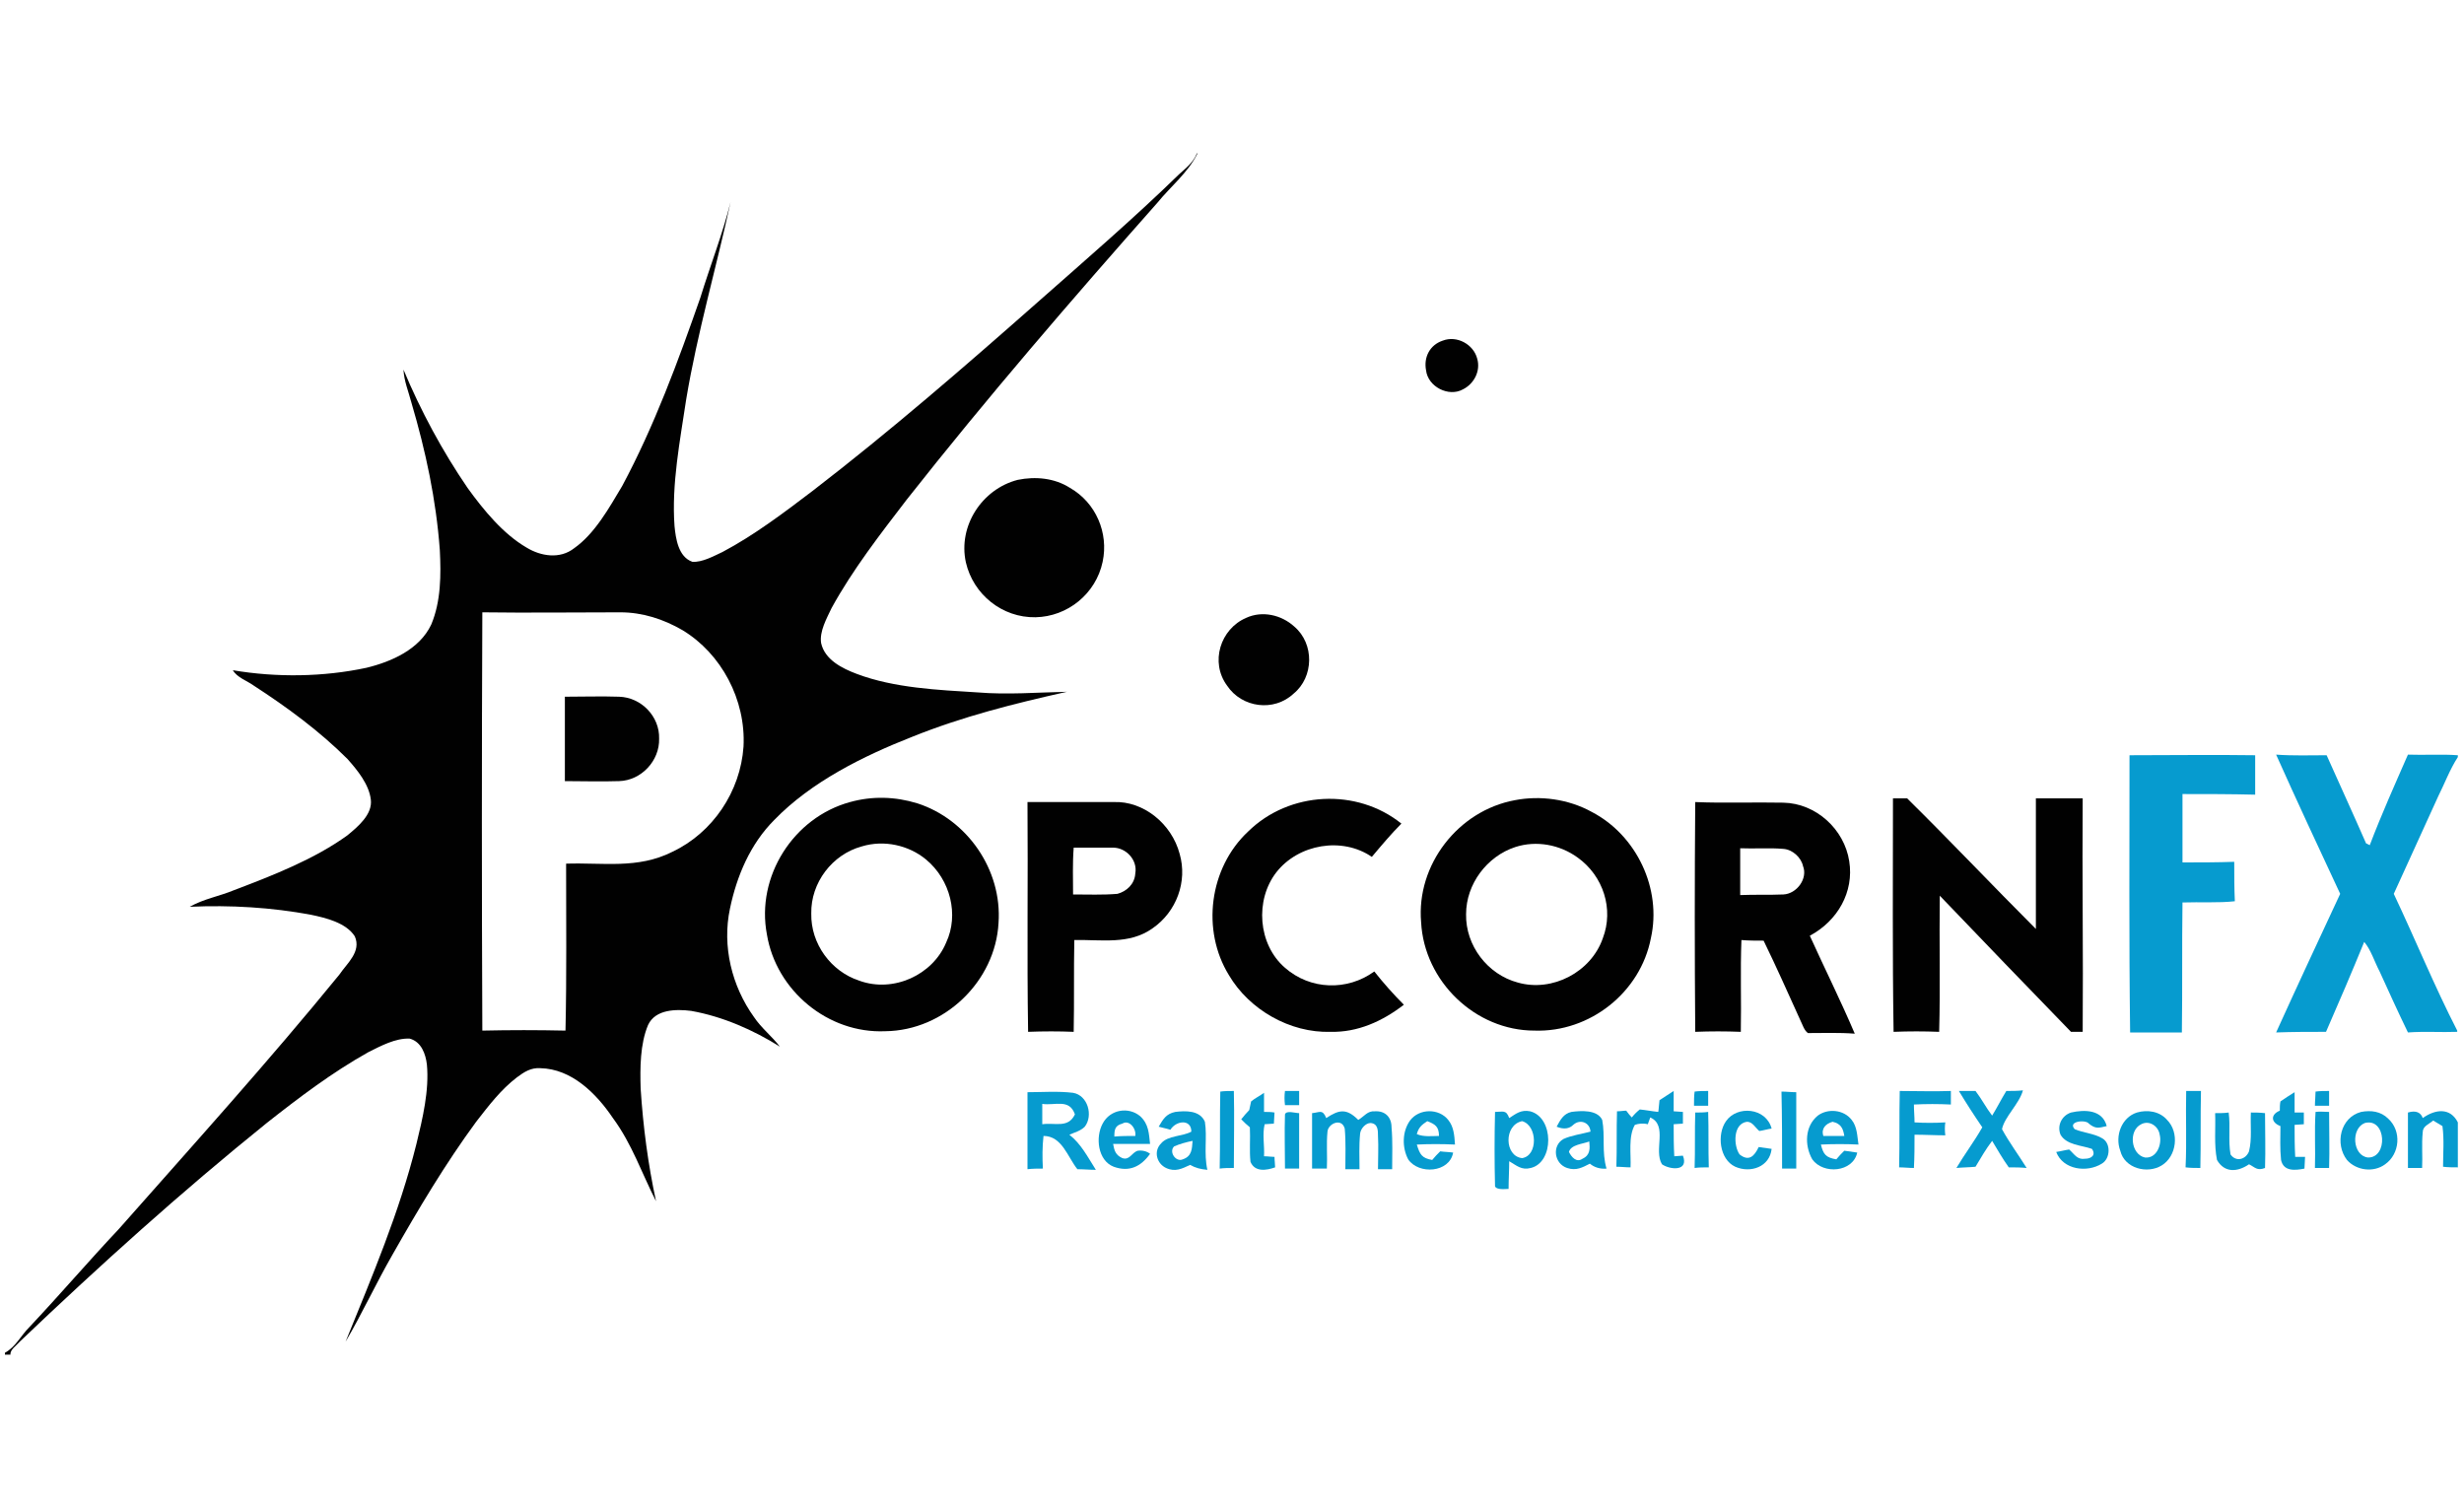 <?xml version="1.0" encoding="UTF-8"?> <!-- Generator: Adobe Illustrator 25.2.2, SVG Export Plug-In . SVG Version: 6.00 Build 0) --> <svg xmlns="http://www.w3.org/2000/svg" xmlns:xlink="http://www.w3.org/1999/xlink" version="1.1" id="Layer_1" x="0px" y="0px" viewBox="0 0 400 245" style="enable-background:new 0 0 400 245;" xml:space="preserve"> <style type="text/css"> .st0{fill:#010101;} .st1{enable-background:new ;} .st2{fill:#DB1F26;} .st3{fill:#7A7A7A;} .st4{fill:#EE3275;} .st5{fill:#EE2837;} .st6{fill:#069BCF;} .st7{fill:none;} .st8{clip-path:url(#SVGID_1_);} .st9{fill-rule:evenodd;clip-rule:evenodd;fill:#F4C117;} .st10{clip-path:url(#SVGID_2_);} .st11{fill-rule:evenodd;clip-rule:evenodd;fill:url(#SVGID_3_);} .st12{fill-rule:evenodd;clip-rule:evenodd;fill:url(#SVGID_4_);} .st13{fill-rule:evenodd;clip-rule:evenodd;fill:url(#SVGID_5_);} .st14{fill-rule:evenodd;clip-rule:evenodd;fill:url(#SVGID_6_);} .st15{fill-rule:evenodd;clip-rule:evenodd;fill:url(#SVGID_7_);} .st16{fill-rule:evenodd;clip-rule:evenodd;fill:url(#SVGID_8_);} .st17{clip-path:url(#SVGID_9_);} .st18{fill-rule:evenodd;clip-rule:evenodd;fill:url(#SVGID_10_);} .st19{fill-rule:evenodd;clip-rule:evenodd;fill:url(#SVGID_11_);} .st20{fill-rule:evenodd;clip-rule:evenodd;fill:url(#SVGID_12_);} .st21{fill-rule:evenodd;clip-rule:evenodd;fill:url(#SVGID_13_);} .st22{fill-rule:evenodd;clip-rule:evenodd;fill:url(#SVGID_14_);} .st23{fill-rule:evenodd;clip-rule:evenodd;fill:url(#SVGID_15_);} .st24{fill:#FFFFFF;} .st25{clip-path:url(#SVGID_16_);} .st26{clip-path:url(#SVGID_17_);} .st27{clip-path:url(#SVGID_18_);} .st28{fill-rule:evenodd;clip-rule:evenodd;fill:url(#SVGID_19_);} .st29{fill-rule:evenodd;clip-rule:evenodd;fill:url(#SVGID_20_);} .st30{fill-rule:evenodd;clip-rule:evenodd;fill:url(#SVGID_21_);} .st31{fill-rule:evenodd;clip-rule:evenodd;fill:url(#SVGID_22_);} .st32{fill-rule:evenodd;clip-rule:evenodd;fill:url(#SVGID_23_);} .st33{fill-rule:evenodd;clip-rule:evenodd;fill:url(#SVGID_24_);} .st34{clip-path:url(#SVGID_25_);} .st35{clip-path:url(#SVGID_26_);} .st36{clip-path:url(#SVGID_27_);} .st37{fill-rule:evenodd;clip-rule:evenodd;fill:url(#SVGID_28_);} .st38{fill-rule:evenodd;clip-rule:evenodd;fill:url(#SVGID_29_);} .st39{fill-rule:evenodd;clip-rule:evenodd;fill:url(#SVGID_30_);} .st40{fill-rule:evenodd;clip-rule:evenodd;fill:url(#SVGID_31_);} .st41{fill-rule:evenodd;clip-rule:evenodd;fill:url(#SVGID_32_);} .st42{fill-rule:evenodd;clip-rule:evenodd;fill:url(#SVGID_33_);} .st43{clip-path:url(#SVGID_34_);} .st44{clip-path:url(#SVGID_35_);} .st45{clip-path:url(#SVGID_36_);} .st46{fill-rule:evenodd;clip-rule:evenodd;fill:url(#SVGID_37_);} .st47{fill-rule:evenodd;clip-rule:evenodd;fill:url(#SVGID_38_);} .st48{fill-rule:evenodd;clip-rule:evenodd;fill:url(#SVGID_39_);} .st49{fill-rule:evenodd;clip-rule:evenodd;fill:url(#SVGID_40_);} .st50{fill-rule:evenodd;clip-rule:evenodd;fill:url(#SVGID_41_);} .st51{fill-rule:evenodd;clip-rule:evenodd;fill:url(#SVGID_42_);} .st52{clip-path:url(#SVGID_43_);} .st53{fill-rule:evenodd;clip-rule:evenodd;fill:#FFFFFF;} .st54{fill-rule:evenodd;clip-rule:evenodd;fill:url(#SVGID_44_);} .st55{fill-rule:evenodd;clip-rule:evenodd;fill:url(#SVGID_45_);} .st56{fill-rule:evenodd;clip-rule:evenodd;fill:url(#SVGID_46_);} .st57{fill-rule:evenodd;clip-rule:evenodd;fill:url(#SVGID_47_);} .st58{fill-rule:evenodd;clip-rule:evenodd;fill:url(#SVGID_48_);} .st59{fill-rule:evenodd;clip-rule:evenodd;fill:url(#SVGID_49_);} .st60{fill-rule:evenodd;clip-rule:evenodd;fill:#40464E;} .st61{fill-rule:evenodd;clip-rule:evenodd;fill:#01AFAA;} .st62{fill:#28203B;} .st63{fill-rule:evenodd;clip-rule:evenodd;fill:#010101;} .st64{fill:#F26B3F;} .st65{display:none;fill:#010101;} .st66{fill:#D72027;} .st67{fill:#ED2224;} .st68{fill:#231815;} .st69{display:none;fill-rule:evenodd;clip-rule:evenodd;fill:#323137;} .st70{fill:#3D3D3C;} .st71{fill:#F09877;} </style> <g> <g> <path class="st0" d="M191.4,28.3c-7.4,7.2-15.3,14-23,20.8c-11.9,10.5-23.9,20.9-36.5,30.6c-4.6,3.5-9.5,7.2-14.6,9.9 c-1.5,0.7-3.3,1.7-4.9,1.6c-2.3-0.8-2.7-3.8-2.9-5.8c-0.5-6.8,0.9-13.9,1.9-20.6c1.8-10.8,4.9-21.4,7.2-32 c-1.3,5.2-3.3,10.3-4.9,15.5c-3.6,10.3-7.5,20.9-12.7,30.6c-2.1,3.5-4.4,7.7-7.8,10.1c-2.3,1.8-5.4,1.3-7.7-0.1 c-3.8-2.2-7-6.1-9.6-9.7c-4.1-6-7.6-12.5-10.4-19.2c0.1,1.9,0.8,3.5,1.3,5.4c2.3,7.8,4,15.7,4.6,23.9c0.2,4,0.2,8.3-1.4,12.1 c-1.9,4-6.4,6-10.5,7c-7,1.5-14.6,1.6-21.7,0.4c0.7,1.2,2.3,1.7,3.4,2.5c5.4,3.5,10.7,7.4,15.2,11.9c1.6,1.8,3.5,4.1,3.8,6.6 c0.3,2.4-2.1,4.4-3.8,5.8c-5.4,3.9-12.1,6.5-18.4,8.9c-2.4,1-4.9,1.4-7.2,2.7c6.6-0.3,13.3,0.1,19.7,1.3c2.4,0.5,5.7,1.3,7.1,3.5 c1.1,2.5-1.3,4.4-2.5,6.2c-11.5,14.1-23.7,27.6-35.8,41.3c-4.9,5.2-9.6,10.7-14.5,15.9c-1.5,1.5-2.2,3.2-4,4.2v0.3h0.9 c-0.1-0.8,1-1.5,1.5-2.1c12.9-12.3,26.2-24.3,40.1-35.5c5.2-4.1,10.6-8.2,16.5-11.5c2-1,4.4-2.3,6.7-2.2c1.9,0.5,2.6,2.5,2.8,4.2 c0.4,4.2-0.7,8.8-1.7,12.9c-2.8,11.2-7.2,21.5-11.5,32.1c2.7-4.6,4.9-9.4,7.6-14.1c4.2-7.4,8.6-14.8,13.6-21.6 c2.1-2.7,4-5.2,6.6-7.2c1.2-0.9,2.3-1.6,3.8-1.5c5.1,0.1,9.1,4.1,11.8,8.1c3.1,4.2,4.7,9,7,13.5c-1.3-6-2.1-12.1-2.5-18.3 c-0.1-3.3-0.1-7.2,1.2-10.3c1.2-2.6,4.6-2.6,7-2.3c5.1,0.9,10.1,3.1,14.4,5.8c-1.3-1.7-3-3-4.2-4.8c-3.6-5-5.2-11.5-3.9-17.6 c1.1-5.3,3.3-10.5,7.2-14.4c6-6.2,14.5-10.4,22.4-13.5c8.2-3.3,16.6-5.4,25.1-7.3c-4.8,0.1-9.7,0.5-14.5,0.1 c-6.4-0.4-13.5-0.7-19.6-3c-2.4-0.9-5.2-2.3-5.8-5c-0.3-1.9,0.9-4,1.7-5.7c3.4-6.2,7.9-12,12.2-17.6c13-16.5,26.8-32.5,40.7-48.2 c2.1-2.6,5-4.9,6.5-8h-0.1C193.7,26.4,192.5,27.3,191.4,28.3z M120.7,121.2c-0.5,7.3-5,14-11.6,17.1c-5.6,2.8-11.2,1.7-17.2,1.9 c0,9,0.1,18.1-0.1,27.1c-4.5-0.1-9-0.1-13.5,0c-0.1-22.6-0.1-45.3,0-67.9c7.4,0.1,14.9,0,22.4,0c3.6,0,7,1.1,10.1,2.9 C117.1,106.1,121.1,113.6,120.7,121.2z"></path> <path class="st0" d="M237.5,63.2c1.8-0.9,2.9-3,2.3-5c-0.6-2.3-3.3-3.8-5.6-2.9c-2.1,0.7-3.1,2.7-2.7,4.8 C231.8,62.8,235.2,64.5,237.5,63.2z"></path> <path class="st0" d="M173.7,79.2c-2.5-1.6-5.6-1.9-8.5-1.3c-5.8,1.5-9.7,7.5-8.4,13.4c1.2,5.2,5.9,9,11.3,8.9 c5.2-0.1,9.8-3.8,10.9-9C180,86.5,177.9,81.6,173.7,79.2z"></path> <path class="st0" d="M210,112.6c3.3-2.7,3.4-8.1,0.1-10.9c-2.1-1.9-5.2-2.6-7.8-1.4c-4.2,1.8-5.9,7.2-3.1,11 C201.6,114.9,206.8,115.6,210,112.6z"></path> <path class="st0" d="M100.5,113.1c-2.9-0.1-5.8,0-8.8,0c0,4.6,0,9.2,0,13.7c2.9,0,5.8,0.1,8.8,0c3.6-0.1,6.6-3.3,6.5-6.9 C107.1,116.3,104.1,113.2,100.5,113.1z"></path> <path class="st0" d="M148.9,130.4c-3.6-1.1-7.3-1.2-10.9-0.2c-9.2,2.5-15.3,12.1-13.5,21.5c1.5,9.1,9.9,16.1,19.2,15.7 c9.6-0.1,17.9-8.1,18.4-17.6C162.7,141.2,157,133,148.9,130.4z M153.6,153c-2.2,5.3-8.6,8.2-14.1,6.2c-4.6-1.5-7.9-6-7.8-10.9 c-0.1-5,3.4-9.6,8.2-10.9c3.6-1.1,7.6-0.2,10.4,2.1C154.3,142.8,155.7,148.5,153.6,153z"></path> <path class="st0" d="M208.6,157.1c-4.4-3.8-4.9-11-1.4-15.5c3.6-4.6,10.7-5.8,15.5-2.5c1.6-1.9,3.1-3.7,4.8-5.4 c-7.2-5.8-18.2-5.3-24.9,1.3c-6.3,5.9-7.6,16-3.1,23.3c3.3,5.6,9.9,9.4,16.5,9.2c4.4,0.1,8.4-1.7,11.9-4.4 c-1.7-1.7-3.3-3.5-4.8-5.4C218.7,160.9,212.7,160.7,208.6,157.1z"></path> <path class="st0" d="M258.4,131.8c-3.8-2.1-8.4-2.7-12.5-1.9c-9.2,1.7-16,10.5-15.2,19.8c0.5,9.6,8.8,17.6,18.4,17.6 c9,0.3,17.2-6.2,18.9-15C269.8,144.3,265.7,135.6,258.4,131.8z M260.2,152.3c-1.9,5.5-8.2,8.8-13.8,7.2c-4.9-1.3-8.5-6-8.4-11.1 c0-4.9,3.4-9.4,8-10.9c3.4-1.1,7.2-0.4,10.1,1.7C260.3,142.2,262,147.6,260.2,152.3z"></path> <path class="st0" d="M338.1,129.6c-2.5,0-5,0-7.6,0c0,7,0,14.1,0,21.2c-7-7-13.9-14.3-20.9-21.2c-0.7,0-1.5,0-2.3,0 c0,12.6-0.1,25.3,0.1,37.9c2.5-0.1,4.9-0.1,7.4,0c0.2-7.4,0-14.7,0.1-22.1c7.1,7.4,14.1,14.7,21.3,22.1c0.6,0,1.3,0,1.9,0 C338.2,154.8,338,142.2,338.1,129.6z"></path> <path class="st0" d="M180.8,130.2c-4.6,0-9.4,0-14,0c0.1,12.4-0.1,24.9,0.1,37.3c2.5-0.1,5-0.1,7.4,0c0.1-5,0-9.9,0.1-14.9 c4.4-0.1,8.9,0.8,12.7-1.9c3.9-2.7,5.7-7.6,4.4-12.1C190.2,133.7,185.6,130,180.8,130.2z M184.3,141.8c-0.1,1.7-1.4,2.9-2.9,3.3 c-2.4,0.2-4.8,0.1-7.2,0.1c0-2.5-0.1-5,0.1-7.6c2.1,0,4.2,0,6.4,0C182.8,137.6,184.7,139.6,184.3,141.8z"></path> <path class="st0" d="M300.2,139.8c-0.8-5.2-5.4-9.4-10.7-9.5c-4.8-0.1-9.5,0.1-14.3-0.1c-0.1,12.4-0.1,24.9,0,37.3 c2.5-0.1,4.9-0.1,7.4,0c0.1-5-0.1-9.9,0.1-14.9c1.2,0.1,2.4,0.1,3.6,0.1c2.1,4.3,4,8.6,6,13c0.3,0.6,0.6,1.6,1.2,2 c2.5,0,5.1-0.1,7.6,0.1c-2.3-5.4-4.9-10.6-7.3-15.9C298.3,149.5,301,144.8,300.2,139.8z M289.5,145.2c-2.3,0.1-4.6,0-7,0.1 c0-2.5,0-5,0-7.6c2.3,0.1,4.6-0.1,7,0.1c1.5,0.1,2.9,1.4,3.2,2.8C293.5,142.6,291.7,145.1,289.5,145.2z"></path> </g> <g> <path class="st6" d="M362.8,146.3c-0.1-2.1-0.1-4.2-0.1-6.4c-2.8,0.1-5.6,0.1-8.4,0.1c0-3.7,0-7.4,0-11.1c3.9,0,7.9,0,11.8,0.1 c0-2.1,0-4.2,0-6.4c-6.8-0.1-13.5,0-20.4,0c0,15-0.1,30,0.1,45c2.8,0,5.6,0,8.4,0c0.1-7,0-14.1,0.1-21.1 C357.2,146.4,360.1,146.6,362.8,146.3z"></path> <path class="st6" d="M399,122.9v-0.3c-2.7-0.2-5.4,0-8.1-0.1c-2.1,4.8-4.3,9.7-6.2,14.7l-0.6-0.3c-2.1-4.8-4.3-9.6-6.4-14.3 c-2.7,0-5.4,0.1-8.2-0.1c3.4,7.6,6.9,15.1,10.4,22.6c-3.5,7.5-7,15-10.4,22.5c2.7-0.1,5.4-0.1,8.1-0.1c2.1-4.8,4.2-9.7,6.2-14.6 c1.1,1.3,1.7,3.3,2.5,4.8c1.5,3.3,3,6.6,4.6,9.9c2.7-0.2,5.4,0,8-0.1v-0.2c-3.7-7.2-6.8-14.8-10.3-22.2c2.4-5.3,4.8-10.5,7.2-15.8 C396.9,127.1,397.7,124.9,399,122.9z"></path> <path class="st6" d="M200.3,177.1c-0.7,0-1.5,0-2.2,0.1c-0.1,4.2,0,8.4-0.1,12.5c0.7-0.1,1.5-0.1,2.3-0.1 C200.3,185.4,200.4,181.2,200.3,177.1z"></path> <path class="st6" d="M210.9,179.4c0-0.7,0-1.5,0-2.3c-0.7,0-1.5,0-2.3,0c-0.1,0.7-0.1,1.5,0,2.3 C209.4,179.4,210.1,179.4,210.9,179.4z"></path> <path class="st6" d="M277.3,177.1c-0.7,0-1.5,0-2.2,0.1c-0.1,0.7-0.1,1.5-0.1,2.3c0.7,0,1.5,0,2.3,0 C277.3,178.7,277.3,177.9,277.3,177.1z"></path> <path class="st6" d="M308.4,177.1c-0.1,4.1,0,8.3-0.1,12.4c0.8,0,1.6,0.1,2.4,0.1c0.1-1.8,0.1-3.6,0.1-5.4c1.7,0,3.4,0.1,5,0.1 c-0.1-0.7-0.1-1.5,0-2.1c-1.7,0.1-3.4,0.1-5,0c0-1-0.1-1.9-0.1-2.9c2-0.1,4-0.1,6,0c0-0.7,0-1.5,0-2.2 C313.9,177.2,311.2,177.1,308.4,177.1z"></path> <path class="st6" d="M328.4,177c-0.9,0.1-1.8,0.1-2.7,0.1c-0.8,1.3-1.5,2.7-2.3,4c-1-1.3-1.7-2.7-2.7-4c-0.9,0-1.8,0-2.7,0 c1.2,2,2.5,4,3.8,5.9c-1.3,2.3-2.9,4.4-4.2,6.6c1-0.1,2.1-0.1,3.1-0.2c0.9-1.5,1.7-2.9,2.7-4.2c0.9,1.5,1.7,2.9,2.7,4.3 c1,0,1.9,0,2.9,0.1c-1.3-2.1-2.8-4.1-4-6.3C325.4,181.3,327.8,179.2,328.4,177z"></path> <path class="st6" d="M354.9,177.1c-0.1,4.1,0.1,8.3-0.1,12.4c0.8,0.1,1.6,0.1,2.4,0.1c0.1-4.1,0-8.3,0.1-12.5 C356.5,177.1,355.8,177.1,354.9,177.1z"></path> <path class="st6" d="M378.1,177.1c-0.7,0-1.5,0-2.2,0.1c0,0.7-0.1,1.5-0.1,2.3c0.7,0,1.5,0,2.3,0 C378.1,178.7,378.1,177.9,378.1,177.1z"></path> <path class="st6" d="M173.6,184.2c0.9-0.4,1.8-0.6,2.5-1.3c1.4-1.8,0.5-5.1-1.9-5.5c-2.5-0.3-5-0.1-7.4-0.1c0,4.2,0,8.3,0,12.5 c0.8-0.1,1.7-0.1,2.5-0.1c-0.1-1.8-0.1-3.5,0.1-5.3c3,0,3.9,3.4,5.5,5.4c1,0,2,0.1,3,0.1C176.5,187.7,175.5,185.7,173.6,184.2z M169.2,182.5c0-1.1,0-2.2,0-3.3c2.1,0.3,4.4-0.9,5.3,1.7C173.4,183.2,171.3,182.2,169.2,182.5z"></path> <path class="st6" d="M205.2,187.7c0.1-1.7-0.3-3.5,0.1-5.2l1.5-0.1l0.1-1.8c-0.5-0.1-1.1-0.1-1.7-0.1c0-1.1,0-2.1,0-3.1 c-0.7,0.5-1.5,0.9-2.1,1.4c-0.1,0.5-0.2,0.9-0.3,1.4c-0.5,0.5-0.9,1-1.3,1.5c0.5,0.5,0.9,0.9,1.4,1.3c0.1,1.9-0.1,3.8,0.1,5.6 c0.7,1.7,2.6,1.4,4,0.9c0-0.5-0.1-1.1-0.1-1.7C206.4,187.8,205.8,187.7,205.2,187.7z"></path> <path class="st6" d="M271.8,187.7c-0.1-1.7-0.1-3.4-0.1-5.2l1.5-0.1v-1.9l-1.5-0.1c0-1.1,0-2.2,0-3.3c-0.8,0.5-1.5,1-2.3,1.5 c-0.1,0.7-0.1,1.3-0.2,1.9c-1-0.1-2-0.3-3-0.4c-0.5,0.4-0.9,0.8-1.3,1.3c-0.3-0.3-0.6-0.7-0.9-1.1c-0.5,0-0.9,0.1-1.5,0.1 c-0.1,3,0,6-0.1,9c0.8,0,1.5,0.1,2.3,0.1c0.1-2.1-0.4-5,0.7-6.9c0.6-0.2,1.3-0.3,2.1-0.1l0.4-1.1c2.9,1.3,0.5,5.3,1.9,7.6 c1.3,0.9,4.4,1.2,3.4-1.4L271.8,187.7z"></path> <path class="st6" d="M289.3,189.7c0.8,0,1.6,0,2.3,0c0-4.1,0-8.3,0-12.4c-0.8,0-1.6-0.1-2.4-0.1 C289.3,181.3,289.3,185.5,289.3,189.7z"></path> <path class="st6" d="M372.5,182.6l1.5-0.1v-1.9h-1.5c0-1.1,0-2.1,0-3.3c-0.8,0.5-1.6,1-2.3,1.5c-0.1,0.5-0.1,1-0.1,1.5 c-1.5,0.6-1.5,1.9,0.1,2.5c0,1.9-0.1,3.6,0.1,5.5c0.4,1.9,2.3,1.7,3.8,1.4l0.1-1.9h-1.6C372.5,186,372.5,184.3,372.5,182.6z"></path> <path class="st6" d="M185.1,181.2c-1.9-1.6-4.9-1.1-6.1,1.2c-1.2,2.2-0.8,6,1.8,7c2.5,0.9,4.4,0,5.9-2.1c-0.5-0.4-1.2-0.6-2-0.5 c-1,0.3-1.3,1.6-2.5,1.2c-1.1-0.5-1.3-1.2-1.5-2.3c2,0,4,0,6,0C186.5,184,186.5,182.5,185.1,181.2z M184.3,184.4 c-1.1,0-2.3,0-3.4,0.1c0-1.1,0.1-1.8,1.3-2.1C183.3,181.7,184.5,183.2,184.3,184.4z"></path> <path class="st6" d="M195.6,182.1c-0.8-1.9-3.2-1.8-4.8-1.6c-1.5,0.3-2,1.2-2.7,2.4c0.7,0.2,1.3,0.3,1.9,0.5 c0.9-1.5,3.4-1.8,3.4,0.3c-1.4,0.8-3.8,0.6-4.9,1.9c-1.3,1.3-0.7,3.3,0.8,4c1.5,0.7,2.6,0.1,3.9-0.5c0.9,0.5,1.7,0.7,2.8,0.8 C195.4,187.2,196,184.6,195.6,182.1z M192,188.2c-1.1,0.5-2.3-1.2-1.4-2.1c0.9-0.4,2-0.7,3-0.9C193.5,186.5,193.5,187.7,192,188.2 z"></path> <path class="st6" d="M208.6,180.9c-0.1,2.9,0,5.8,0,8.8c0.8,0,1.5,0,2.3,0c0-3,0-6,0-9C210.3,180.7,208.8,180.2,208.6,180.9z"></path> <path class="st6" d="M223.2,180.4c-1.2-0.1-1.7,0.8-2.7,1.4c-1.9-1.9-3.1-1.7-5.2-0.3c-0.6-1.5-1.1-0.9-2.3-0.8c0,3,0,6,0,9 c0.8,0,1.6,0,2.4,0c0.1-2-0.1-4,0.1-6c0.1-1.3,2.3-2.3,2.8-0.5c0.2,2.2,0.1,4.4,0.1,6.6c0.8,0,1.5,0,2.3,0c0-1.9-0.1-3.8,0.1-5.8 c0.1-0.8,0.9-1.7,1.7-1.7c1.2,0.1,1.2,1.2,1.2,2.1c0.1,1.8,0,3.6,0,5.4c0.8,0,1.5,0,2.3,0c0-2.3,0.1-4.5-0.1-6.8 C225.9,181.3,224.8,180.3,223.2,180.4z"></path> <path class="st6" d="M236.2,185.8c-0.1-1.5-0.2-2.9-1.1-4c-1.5-1.9-4.7-1.9-6.2,0.1c-1.3,1.8-1.3,4.4-0.3,6.3 c1.7,2.5,6.7,2.2,7.3-1.1c-0.7-0.1-1.4-0.1-2.1-0.2c-0.5,0.5-0.9,0.9-1.3,1.4c-1.7-0.3-2-0.9-2.5-2.5 C232,185.7,234.1,185.7,236.2,185.8z M230,184.1c0.3-1.1,0.8-1.5,1.7-2.1c1.3,0.5,1.9,0.9,1.9,2.4 C232.6,184.4,231.1,184.6,230,184.1z"></path> <path class="st6" d="M248.4,180.4c-1.5-0.3-2.3,0.4-3.4,1.1c-0.5-1.4-1-1-2.3-1c-0.1,4-0.1,8.1,0,12.1c0.2,0.4,0.9,0.5,2.2,0.4 c0-1.5,0.1-3,0.1-4.5c1.2,0.7,2,1.5,3.5,1.1C252.3,188.7,252.3,181.4,248.4,180.4z M247.1,188c-2.9-0.3-3-5.4,0-6 C249.6,182.7,249.7,187.6,247.1,188z"></path> <path class="st6" d="M255.1,180.5c-1.3,0.3-1.8,1.3-2.4,2.4c1.2,0.5,2.1,0.3,2.7-0.3c1.1-1,2.7-0.4,2.8,1.1 c-1.5,0.4-3.1,0.6-4.4,1.2c-1.9,1.1-1.5,4,0.6,4.7c1.5,0.5,2.5-0.1,3.7-0.7c0.7,0.6,1.7,0.9,2.7,0.8c-0.8-2.7-0.2-5.3-0.7-7.9 C259.3,180.1,256.6,180.3,255.1,180.5z M256.9,188.1c-1,0.7-1.8-0.3-2.2-1.1c0.3-1.2,2.3-1.3,3.3-1.7 C258.1,186.4,258.2,187.5,256.9,188.1z"></path> <path class="st6" d="M275.2,180.6c-0.1,3,0,6-0.1,9c0.7-0.1,1.5-0.1,2.3-0.1c-0.1-3,0-6-0.1-9 C276.6,180.6,275.9,180.6,275.2,180.6z"></path> <path class="st6" d="M282.4,187.4c-1-1.4-1.1-5,1.2-5.3c0.9,0,1.3,0.9,2,1.5c0.7-0.1,1.3-0.3,2-0.4c-0.9-3.4-5.6-3.8-7.4-1.2 c-1.5,2.1-1.1,6.2,1.5,7.4c2.5,1.1,5.6,0,5.9-2.9c-0.7-0.1-1.3-0.2-2.1-0.3C284.8,187.7,283.9,188.6,282.4,187.4z"></path> <path class="st6" d="M301.7,185.8c-0.2-1.3-0.2-2.9-1.1-4c-1.3-1.7-3.9-1.9-5.5-0.7c-2.1,1.7-2.2,4.8-0.9,7.1 c1.8,2.5,6.6,2.1,7.3-1.1c-0.7-0.1-1.4-0.2-2.1-0.3c-0.5,0.5-0.9,0.9-1.3,1.4c-1.7-0.3-2.1-0.8-2.5-2.4 C297.6,185.7,299.7,185.7,301.7,185.8z M297.5,182.1c1.3,0.3,1.7,1,1.9,2.3c-1.1,0-2.3,0-3.4,0 C295.6,183.2,296.4,182.4,297.5,182.1z"></path> <path class="st6" d="M341.3,184.8c-1.3-0.8-3.1-0.9-4.5-1.5c-1.2-1.3,1.8-1.6,2.3-0.9c1.1,0.9,1.6,0.7,2.9,0.4 c-0.7-2.7-3.6-2.7-5.8-2.2c-1.5,0.5-2.3,2.1-1.7,3.6c1,1.7,3.4,1.7,5.1,2.3c0.7,1-0.1,1.6-1.1,1.6c-1.3,0.2-1.7-0.7-2.6-1.5 c-0.7,0.1-1.4,0.3-2.1,0.4c1.1,2.9,5,3.4,7.4,1.9C342.6,188.1,342.7,185.6,341.3,184.8z"></path> <path class="st6" d="M346.9,180.6c-2.5,0.8-3.6,3.8-2.7,6.2c0.7,2.9,4.4,3.8,6.7,2.4c2.5-1.5,2.9-5.4,0.9-7.4 C350.6,180.4,348.6,180.1,346.9,180.6z M348.2,187.9c-2.3-0.5-2.7-4.4-0.6-5.4c1.3-0.7,2.8,0.3,3,1.7 C351,185.8,350.1,188.1,348.2,187.9z"></path> <path class="st6" d="M365.4,180.6c-0.1,2.1,0.2,4.3-0.3,6.3c-0.5,1.3-2.1,1.8-3,0.5c-0.4-2.3,0-4.5-0.3-6.8 c-0.7,0.1-1.5,0.1-2.2,0.1c0.1,2.5-0.2,5.1,0.3,7.6c1.2,2.1,3.3,2,5.2,0.7c1,0.5,1.3,1.1,2.6,0.6c0.1-3,0-6,0-8.9 C366.8,180.6,366.1,180.6,365.4,180.6z"></path> <path class="st6" d="M375.8,189.6c0.7,0,1.5,0,2.3,0c0.1-3,0-6,0-9.1c-0.7,0-1.5-0.1-2.2,0C375.7,183.6,375.9,186.6,375.8,189.6z"></path> <path class="st6" d="M383.3,180.5c-3.4,0.9-4.3,5.2-2.3,7.8c1.5,1.7,4.3,2.1,6.2,0.7c2.4-1.7,2.7-5.4,0.5-7.4 C386.5,180.4,384.9,180.2,383.3,180.5z M384.4,187.9c-2.5-0.3-2.8-4.7-0.5-5.6C387.4,181.4,387.7,188,384.4,187.9z"></path> <path class="st6" d="M393.3,181.5c-0.3-0.9-1.1-1.3-2.4-0.9c0,3,0,6,0,9c0.8,0,1.5,0,2.3,0c0.1-1.9-0.1-3.8,0.1-5.8 c0-1,1-1.3,1.7-1.9c0.5,0.3,1,0.6,1.5,0.9c0.3,2.2,0.1,4.4,0.1,6.6c0.8,0.1,1.6,0.1,2.4,0.1v-7.3 C397.8,179.8,395.4,180,393.3,181.5z"></path> </g> </g> </svg> 